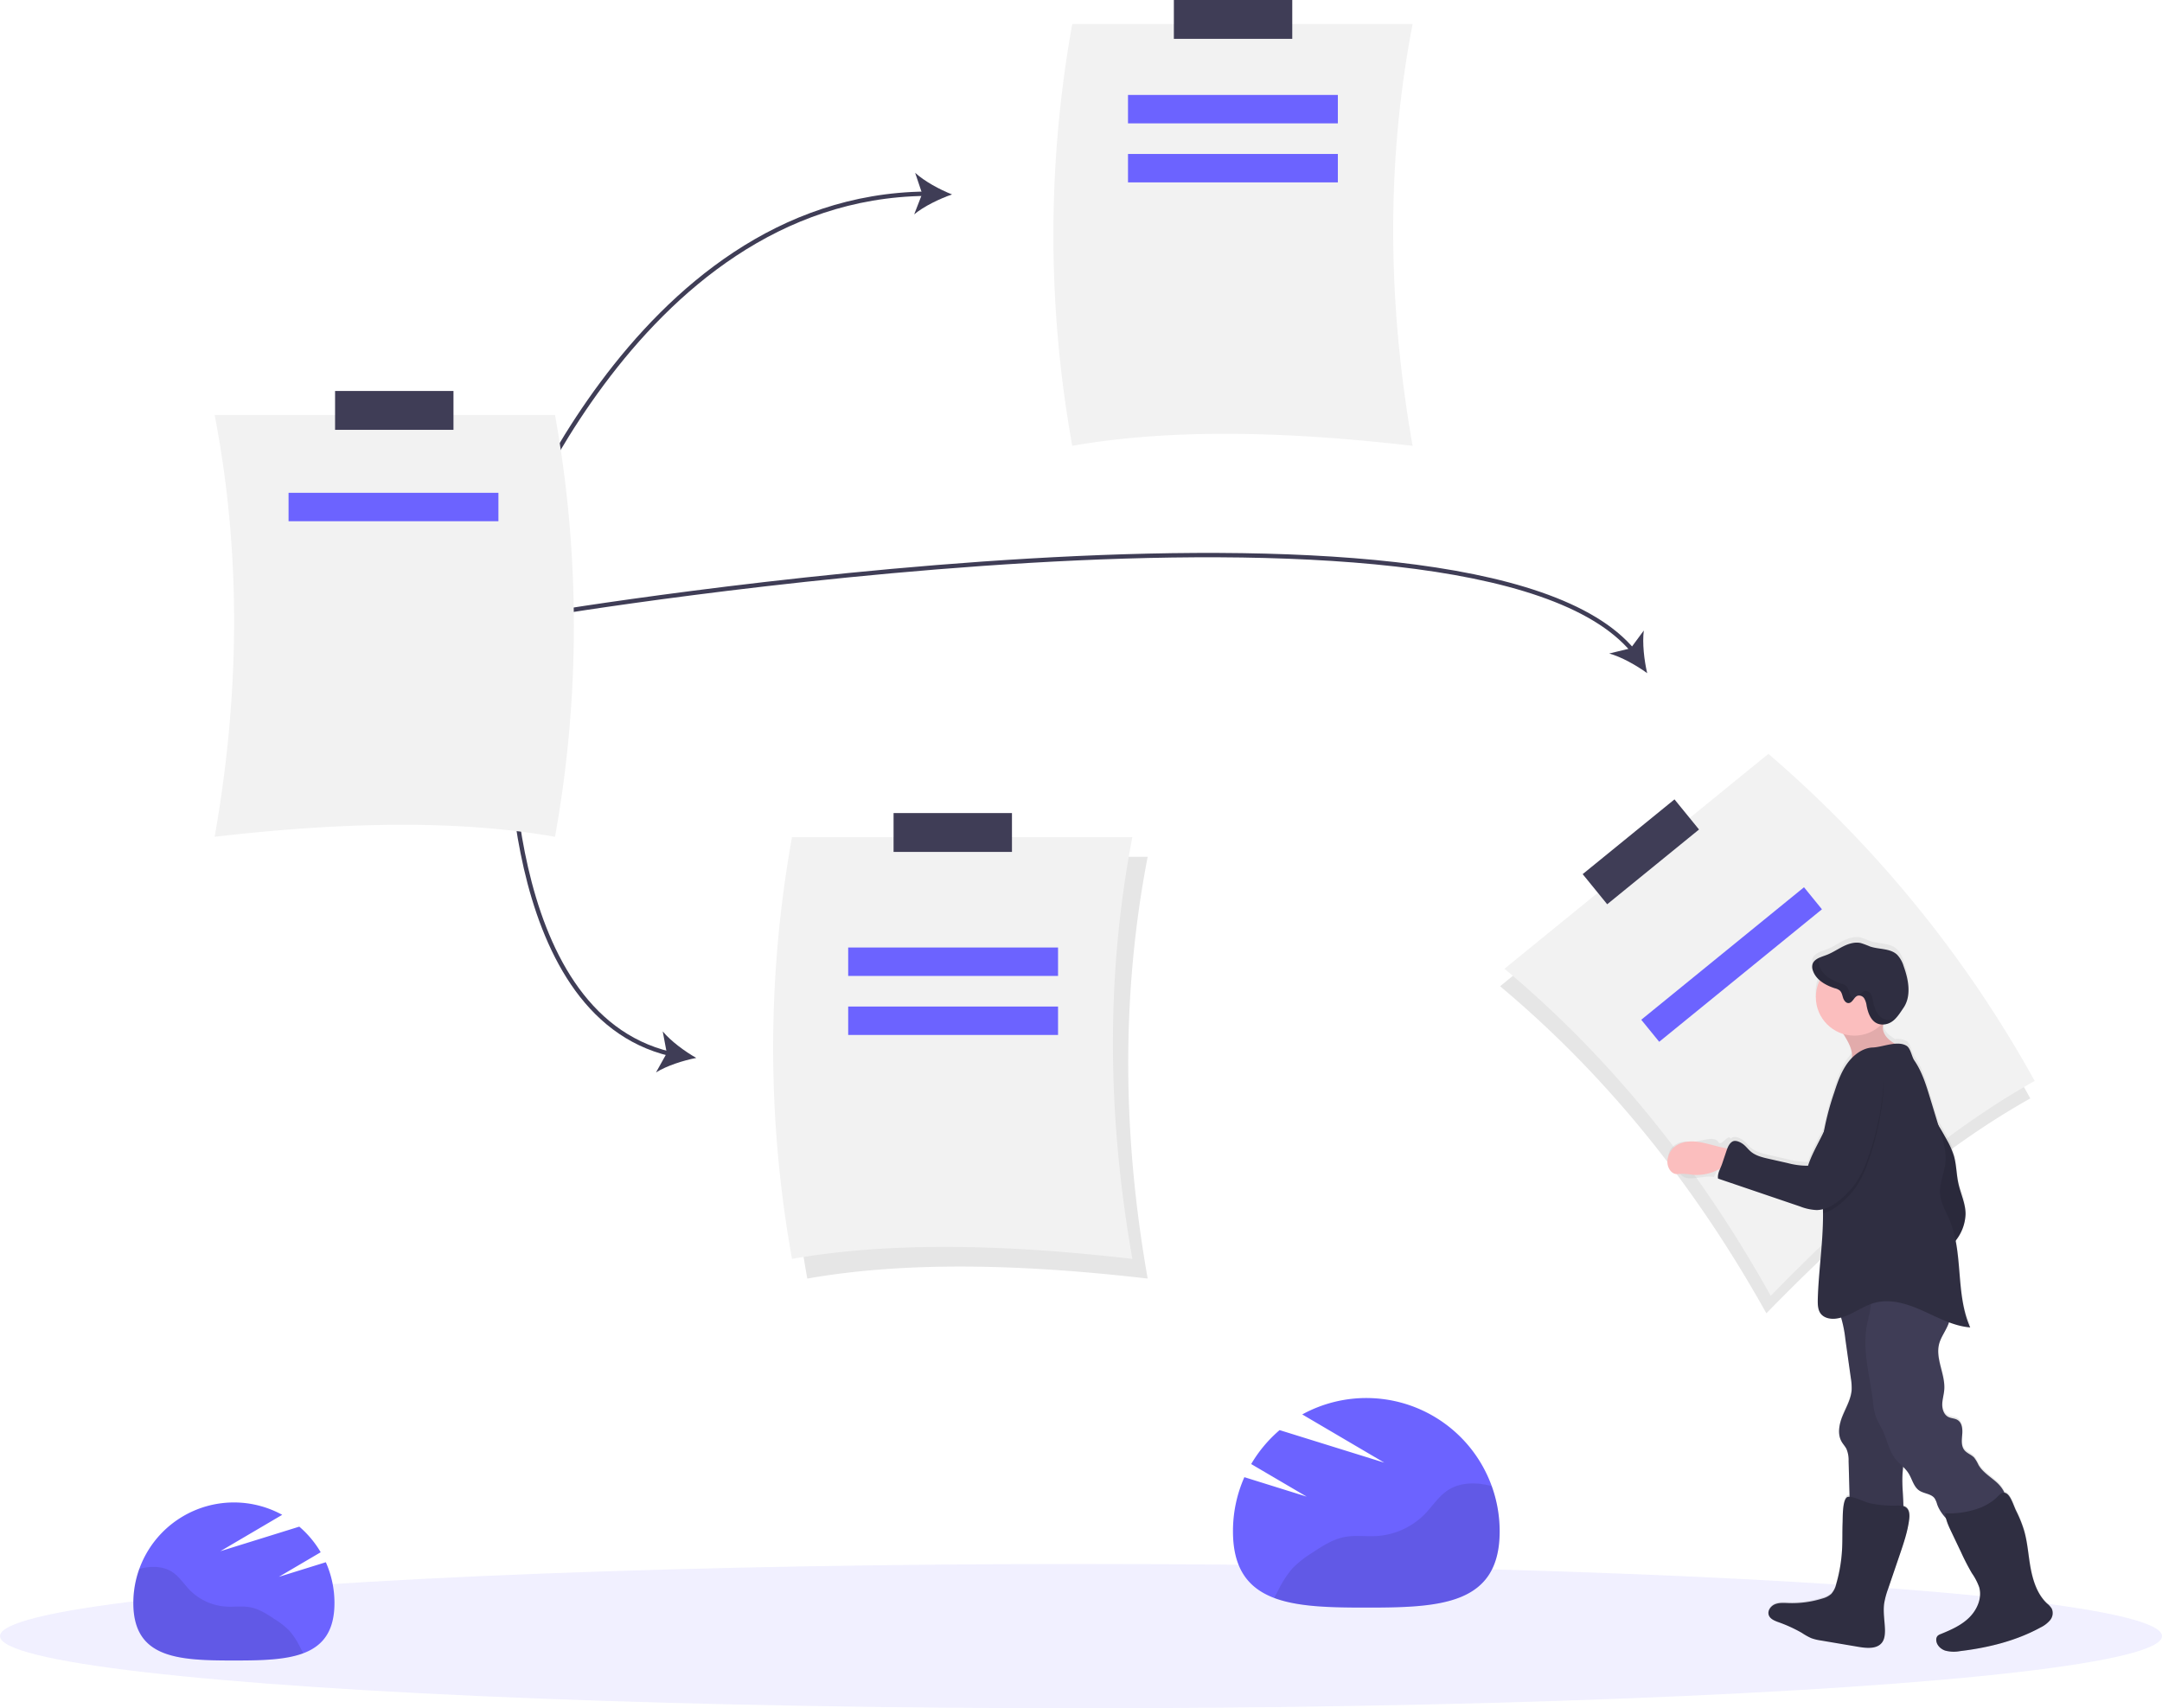 <svg xmlns="http://www.w3.org/2000/svg" xmlns:xlink="http://www.w3.org/1999/xlink" id="ff6c2c6f-bb99-48ca-bf0f-ae1c98c215e0" width="989" height="781.43" data-name="Layer 1" viewBox="0 0 989 781.43"><defs><linearGradient id="a6110406-8b9c-48da-9b9b-78691cfdbd93" x1="949.45" x2="949.45" y1="825.55" y2="497.17" gradientTransform="translate(-20.24 29.65) rotate(-2.31)" gradientUnits="userSpaceOnUse"><stop offset="0" stop-color="gray" stop-opacity=".25"/><stop offset=".54" stop-color="gray" stop-opacity=".12"/><stop offset="1" stop-color="gray" stop-opacity=".1"/></linearGradient></defs><title>timeline</title><path fill="#f2f2f2" d="M596,263.22c45.59-8,98.57-6.61,155.7,0-11.59-65.73-12.12-130.11,0-192.93H596A543.76,543.76,0,0,0,596,263.22Z" transform="translate(-105.5 -59.28)"/><rect width="54.16" height="17.77" x="642.48" y="59.28" fill="#3f3d56" transform="translate(1233.62 77.05) rotate(-180)"/><path d="M474.8,644.15c45.59-8,98.57-6.61,155.7,0-11.59-65.73-12.12-130.11,0-192.93H474.8A543.76,543.76,0,0,0,474.8,644.15Z" opacity=".1" transform="translate(-105.5 -59.28)"/><path fill="#f2f2f2" d="M467.8,635.15c45.59-8,98.57-6.61,155.7,0-11.59-65.73-12.12-130.11,0-192.93H467.8A543.76,543.76,0,0,0,467.8,635.15Z" transform="translate(-105.5 -59.28)"/><rect width="54.16" height="17.77" x="514.26" y="431.22" fill="#3f3d56" transform="translate(977.18 820.92) rotate(-180)"/><path fill="none" stroke="#3f3d56" stroke-miterlimit="10" stroke-width="2" d="M334,320.22S394.39,149.41,528.93,147.9" transform="translate(-105.5 -59.28)"/><path fill="#3f3d56" d="M541,148.22c-5.73,2-12.85,5.41-17.31,9.12l3.66-9.43-3.22-9.59C528.41,142.23,535.37,146,541,148.22Z" transform="translate(-105.5 -59.28)"/><path fill="none" stroke="#3f3d56" stroke-miterlimit="10" stroke-width="2" d="M339,385.22s-5.46,137.44,73.06,156.15" transform="translate(-105.5 -59.28)"/><path fill="#3f3d56" d="M424,543.22c-5.95,1.16-13.48,3.57-18.41,6.62l4.93-8.83-1.86-9.94C412.36,535.53,418.73,540.22,424,543.22Z" transform="translate(-105.5 -59.28)"/><path fill="none" stroke="#3f3d56" stroke-miterlimit="10" stroke-width="2" d="M355,340.22S779.62,269.44,852.49,357" transform="translate(-105.5 -59.28)"/><path fill="#3f3d56" d="M859,367.22c-4.9-3.57-11.79-7.46-17.37-9l9.82-2.39,6-8.13C856.72,353.46,857.62,361.32,859,367.22Z" transform="translate(-105.5 -59.28)"/><g opacity=".1"><ellipse cx="494.5" cy="748.43" fill="#6c63ff" rx="494.5" ry="33"/></g><path d="M1034.26,561.74c-40.39,22.6-80.61,57.11-120.74,98.3C881,601.76,840.78,551.5,791.71,510.43l120.74-98.3A543.88,543.88,0,0,1,1034.26,561.74Z" opacity=".1" transform="translate(-105.5 -59.28)"/><path fill="#f2f2f2" d="M1036.26,553.74c-40.39,22.6-80.61,57.11-120.74,98.3C883,593.76,842.78,543.5,793.71,502.43l120.74-98.3A543.88,543.88,0,0,1,1036.26,553.74Z" transform="translate(-105.5 -59.28)"/><rect width="54.16" height="17.77" x="829.01" y="440.03" fill="#3f3d56" transform="translate(-196.72 582.02) rotate(-39.15)"/><rect width="96" height="13" x="849.61" y="493.97" fill="#6c63ff" transform="translate(-219.95 619.81) rotate(-39.15)"/><path fill="url(#a6110406-8b9c-48da-9b9b-78691cfdbd93)" d="M1044.15,795a9.78,9.78,0,0,0-2.17-2.42c-4.37-4.12-6.4-10.19-7.48-16.12s-1.39-12-3.12-17.82a59.18,59.18,0,0,0-3.52-8.67c-1-2.13-2.26-6.33-4.09-7.82a2.83,2.83,0,0,0-1.26-.62,14.71,14.71,0,0,0-3.62-4.81c-2.86-2.59-6.35-4.65-8.26-8a18,18,0,0,0-1.93-3.3c-1.29-1.42-3.33-2-4.52-3.5-1.55-1.94-1.2-4.71-1-7.19s0-5.43-2.14-6.72c-1.28-.79-2.93-.72-4.26-1.41-2-1-2.79-3.53-2.75-5.78s.74-4.44.92-6.68c.56-7.16-4.16-14.28-2.34-21.22.69-2.63,2.27-4.92,3.44-7.36a16.1,16.1,0,0,0,1-2.54,35.35,35.35,0,0,0,9.74,2.34c-5.51-12.35-4.11-26.72-6.68-40l.33-.46a20.78,20.78,0,0,0,4.22-11.85c0-5-2.31-9.57-3.35-14.4-.89-4.12-.85-8.41-2-12.46a37.65,37.65,0,0,0-3.16-7.22q-1.87-3.46-3.93-6.82-1.92-6.36-3.85-12.72c-1.8-6-3.65-12-7.15-17.14-1.28-1.89-1.67-5.7-3.64-6.85a8.81,8.81,0,0,0-5.2-.9c-2.78-1.56-5.22-3.81-5.57-6.89a6.65,6.65,0,0,1,.2-2l.34,0c4.4-.41,6.63-4.29,8.92-7.68,3.7-5.51,2.29-12.95,0-19.21a13.08,13.08,0,0,0-3-5.29c-3.21-3-8.29-2.33-12.43-3.78a40.15,40.15,0,0,0-4.11-1.55c-2.75-.65-5.63.25-8.15,1.52s-4.87,2.91-7.51,3.92-5.9,1.79-6.55,4.5a5,5,0,0,0,.22,2.73,10.2,10.2,0,0,0,3.09,4.45,17.82,17.82,0,0,0,10.87,24.83c.76,1.21,1.47,2.45,2.12,3.73,1.16,2.24,2.14,4.88,1.74,7.28a22.35,22.35,0,0,0-2,2.44c-2.87,4-4.5,8.7-6,13.37a141.37,141.37,0,0,0-4.83,18.28c-2.44,5.18-5.42,10.14-7.19,15.59a35.2,35.2,0,0,1-9.38-1.25l-8.44-1.92c-2.94-.66-6-1.39-8.3-3.32-1.22-1-2.17-2.33-3.41-3.33s-3.73-2.15-5.09-1.33a4,4,0,0,0-.69.53c-1.24-2.51-4.28,3.89-5.72,1.52-2.06-3.41-9.29.54-13.19-.1a9.25,9.25,0,0,0-6.79,1.57c-2.28,1.63-3.71,5-2,7.28a12.51,12.51,0,0,0,1.39,1.43,28.59,28.59,0,0,1,3.09,4.28c3.08,4.43,10.17.52,15.55,1.54-.12.34,3.77-8.09,3.65-7.74-.71,2.07-2.22,4.59-1.84,6.75l37.54,12.85a22.86,22.86,0,0,0,7.56,1.66,12.71,12.71,0,0,0,3-.39l0,1.92v.07c.1,13.19-2,26.3-2.39,39.48-.07,2.4,0,5,1.52,6.88,1.7,2.06,4.72,2.46,7.35,2a16.65,16.65,0,0,0,1.86-.41,69.19,69.19,0,0,1,1.92,10.1l2.49,17.76a27.09,27.09,0,0,1,.39,5.54c-.29,4.18-2.5,7.94-4.1,11.81s-2.55,8.49-.45,12.11c.66,1.12,1.57,2.08,2.16,3.24a13.1,13.1,0,0,1,1,5.67q.23,8.1.44,16.18a1.89,1.89,0,0,0-1.26.26c-2.08,1.61-1.85,9.33-2,11.72-.16,4,0,8.08-.22,12.12a72.32,72.32,0,0,1-2.68,16.13,10.29,10.29,0,0,1-2.29,4.61,9.86,9.86,0,0,1-4.07,2.11,46.48,46.48,0,0,1-15.41,2.09c-2.11-.06-4.31-.27-6.27.54s-3.54,3-2.83,5c.61,1.68,2.46,2.48,4.13,3.11a66.29,66.29,0,0,1,11,5,30.8,30.8,0,0,0,4.25,2.42,21.91,21.91,0,0,0,4.38,1.08l17.73,3c3.63.63,8,1,10.31-2,1.25-1.62,1.43-3.82,1.37-5.87-.1-4-.9-8.08-.38-12.07a37.24,37.24,0,0,1,1.86-6.94L974.58,770c1.78-5.27,3.58-10.58,4.27-16.1.25-2,.23-4.27-1.3-5.53a3.69,3.69,0,0,0-1.32-.68c-.06-4.82-.69-9.64-.42-14.46.07-1.21.19-2.41.29-3.61a17.21,17.21,0,0,1,2.47,2.92c1.71,2.67,2.34,6.21,4.95,8,2.22,1.51,5.51,1.44,7.07,3.64a10.34,10.34,0,0,1,1.12,2.7,19.37,19.37,0,0,0,4,6.36,32.28,32.28,0,0,0,2.47,6.34l4.4,9.3a106,106,0,0,0,5,9.77,27.75,27.75,0,0,1,3.35,6.46c1.41,4.95-.89,10.37-4.53,14s-8.44,5.73-13.17,7.68a3.58,3.58,0,0,0-1.34.8,2.59,2.59,0,0,0-.61,1.74c0,2.31,1.9,4.28,4.08,5a15.55,15.55,0,0,0,6.83.25c12.78-1.55,25.52-4.68,36.82-10.88a13.21,13.21,0,0,0,4.39-3.39A5.13,5.13,0,0,0,1044.15,795Z" transform="translate(-105.5 -59.28)"/><path fill="#2f2e41" d="M990.14,570.78q3.2,4.9,6,10.06A37.17,37.17,0,0,1,999.3,588c1.16,4,1.13,8.27,2,12.36,1,4.8,3.34,9.38,3.34,14.29a20.56,20.56,0,0,1-4.22,11.76,56.28,56.28,0,0,1-8.82,9.11,187.68,187.68,0,0,1-12.48-61.21c-.1-2.91-.12-5.9.94-8.61.65-1.69,3.77-6.35,5.78-4.52.73.67.92,3.68,1.37,4.69A36.86,36.86,0,0,0,990.14,570.78Z" transform="translate(-105.5 -59.28)"/><path d="M990.14,570.78q3.2,4.9,6,10.06A37.17,37.17,0,0,1,999.3,588c1.16,4,1.13,8.27,2,12.36,1,4.8,3.34,9.38,3.34,14.29a20.56,20.56,0,0,1-4.22,11.76,56.28,56.28,0,0,1-8.82,9.11,187.68,187.68,0,0,1-12.48-61.21c-.1-2.91-.12-5.9.94-8.61.65-1.69,3.77-6.35,5.78-4.52.73.67.92,3.68,1.37,4.69A36.86,36.86,0,0,0,990.14,570.78Z" opacity=".1" transform="translate(-105.5 -59.28)"/><path fill="#fbbebe" d="M882.79,581.7c-3.91-.64-8.25-.33-11.29,2.21a9.32,9.32,0,0,0-3.24,6.16c-.26,2.78,1.35,6.06,4.13,6.28a13.17,13.17,0,0,0,2-.13,29.88,29.88,0,0,1,5.24.43,21.39,21.39,0,0,0,18.23-7.36c2.39-2.95-.76-4.29-3.58-4.89C890.42,583.58,886.65,582.34,882.79,581.7Z" transform="translate(-105.5 -59.28)"/><path fill="#3f3d56" d="M949.67,672l2.48,17.62a26.7,26.7,0,0,1,.38,5.5c-.29,4.15-2.5,7.88-4.09,11.72s-2.56,8.43-.45,12c.65,1.11,1.56,2.06,2.15,3.21a13,13,0,0,1,1,5.64l.68,25a157.33,157.33,0,0,0,23.18-.12,1.3,1.3,0,0,0,.84-.27,1.34,1.34,0,0,0,.29-.9c.34-5.85-.68-11.71-.35-17.56.12-2.14.42-4.28.46-6.42.12-8.71-4.18-17.24-2.88-25.86a57.51,57.51,0,0,1,1.6-6.43c4.11-14.95,3.24-30.76,2.33-46.24a1.1,1.1,0,0,0-.2-.71,1.13,1.13,0,0,0-.54-.29,28.48,28.48,0,0,0-25.78,4.91c-1.09.88-3.84,1.72-4.56,2.77-1,1.47.31,2.92.89,4.48A56.76,56.76,0,0,1,949.67,672Z" transform="translate(-105.5 -59.28)"/><path d="M949.67,672l2.48,17.62a26.7,26.7,0,0,1,.38,5.5c-.29,4.15-2.5,7.88-4.09,11.72s-2.56,8.43-.45,12c.65,1.11,1.56,2.06,2.15,3.21a13,13,0,0,1,1,5.64l.68,25a157.33,157.33,0,0,0,23.18-.12,1.3,1.3,0,0,0,.84-.27,1.34,1.34,0,0,0,.29-.9c.34-5.85-.68-11.71-.35-17.56.12-2.14.42-4.28.46-6.42.12-8.71-4.18-17.24-2.88-25.86a57.51,57.51,0,0,1,1.6-6.43c4.11-14.95,3.24-30.76,2.33-46.24a1.1,1.1,0,0,0-.2-.71,1.13,1.13,0,0,0-.54-.29,28.48,28.48,0,0,0-25.78,4.91c-1.09.88-3.84,1.72-4.56,2.77-1,1.47.31,2.92.89,4.48A56.76,56.76,0,0,1,949.67,672Z" opacity=".1" transform="translate(-105.5 -59.28)"/><path fill="#3f3d56" d="M996,666.71c-1.17,2.43-2.74,4.7-3.44,7.31-1.82,6.89,2.89,14,2.33,21.06-.18,2.22-.87,4.4-.92,6.63s.77,4.7,2.75,5.73c1.33.69,3,.62,4.25,1.4,2.11,1.28,2.35,4.22,2.14,6.67s-.56,5.21,1,7.14c1.19,1.49,3.23,2.06,4.51,3.47a17.25,17.25,0,0,1,1.93,3.27c1.91,3.33,5.4,5.38,8.26,7.94s5.28,6.47,4,10.09c-.94,2.67-3.58,4.3-6.12,5.56a64.9,64.9,0,0,1-14.57,5.14,3.39,3.39,0,0,1-1.67.09,3.57,3.57,0,0,1-1.46-1c-2.95-2.88-6-5.91-7.36-9.81a10.21,10.21,0,0,0-1.12-2.68c-1.56-2.18-4.85-2.11-7.07-3.61-2.6-1.77-3.23-5.29-4.93-7.94s-4.19-4.22-6-6.56c-3.06-3.88-3.81-9.06-6-13.49a62.76,62.76,0,0,1-2.86-5.6,30.39,30.39,0,0,1-1.37-7.24c-1.41-11.67-5-23.44-2.74-35,.5-2.55,1.27-5,1.59-7.62.55-4.54-.32-9.17.35-13.7a3.73,3.73,0,0,1,1.51-2.9,4,4,0,0,1,1.72-.36,118.6,118.6,0,0,1,17.78.4c3,.3,6.36.91,8.16,3.35,1.53,2.1,1.45,4.92,1.94,7.47.61,3.13,2.2,4.85,3.87,7.31S997.27,664.17,996,666.71Z" transform="translate(-105.5 -59.28)"/><path fill="#2f2e41" d="M973,748c1.58,0,3.33-.1,4.55.91,1.52,1.24,1.54,3.53,1.3,5.48-.7,5.48-2.49,10.75-4.28,16l-5.32,15.6a37,37,0,0,0-1.86,6.89c-.52,4,.28,8,.38,12,0,2-.13,4.22-1.38,5.82-2.26,2.91-6.67,2.57-10.3,2l-17.71-3a21.09,21.09,0,0,1-4.38-1.08,28.69,28.69,0,0,1-4.25-2.39,65.38,65.38,0,0,0-11-5c-1.66-.63-3.52-1.42-4.12-3.09-.71-2,.87-4.19,2.83-5s4.15-.6,6.27-.53a46.72,46.72,0,0,0,15.4-2.09,9.84,9.84,0,0,0,4.06-2.09,10.1,10.1,0,0,0,2.29-4.57,70.25,70.25,0,0,0,2.68-16c.21-4,.07-8,.23-12,.1-2.38-.13-10,1.95-11.63,1.59-1.22,8.13,2.14,10.28,2.64A50,50,0,0,0,973,748Z" transform="translate(-105.5 -59.28)"/><path fill="#2f2e41" d="M1031.31,759.09c1.73,5.74,2,11.79,3.12,17.68s3.1,11.91,7.47,16a9.69,9.69,0,0,1,2.17,2.4,5.06,5.06,0,0,1-.75,5.23,13.23,13.23,0,0,1-4.39,3.36c-11.29,6.17-24,9.27-36.81,10.81a15.36,15.36,0,0,1-6.82-.24c-2.18-.74-4.11-2.7-4.07-5a2.53,2.53,0,0,1,.6-1.72,3.62,3.62,0,0,1,1.35-.8c4.72-1.93,9.51-4,13.16-7.62s5.94-9,4.53-13.86a27,27,0,0,0-3.35-6.41,108.53,108.53,0,0,1-5-9.7l-4.4-9.23c-1.29-2.7-2.59-5.48-2.81-8.46a40.42,40.42,0,0,0,16.22-2.6,25.24,25.24,0,0,0,6.67-4c1.7-1.42,3.25-4.07,5.54-2.21,1.84,1.48,3,5.64,4.08,7.76A57.3,57.3,0,0,1,1031.31,759.09Z" transform="translate(-105.5 -59.28)"/><path fill="#fbbebe" d="M966.83,529.91c.44,3.83,4.16,6.37,7.71,7.88L952.07,545c1.45-2.78.28-6.17-1.16-9a50.1,50.1,0,0,0-4-6.4c-.22-.32-.47-.71-.31-1.06a1.12,1.12,0,0,1,.63-.49c4.62-2.06,9.38-4.19,14.43-4.94,1.46-.22,4.22-.8,5.31.68S966.62,528.14,966.83,529.91Z" transform="translate(-105.5 -59.28)"/><path d="M966.83,529.91c.44,3.83,4.16,6.37,7.71,7.88L952.07,545c1.45-2.78.28-6.17-1.16-9a50.1,50.1,0,0,0-4-6.4c-.22-.32-.47-.71-.31-1.06a1.12,1.12,0,0,1,.63-.49c4.62-2.06,9.38-4.19,14.43-4.94,1.46-.22,4.22-.8,5.31.68S966.62,528.14,966.83,529.91Z" opacity=".1" transform="translate(-105.5 -59.28)"/><circle cx="848.27" cy="456.12" r="17.62" fill="#fbbebe"/><path fill="#2f2e41" d="M938.54,660.4c1.71,2,4.72,2.44,7.35,2,6.15-1,11.18-5.53,17.2-7.17,7.38-2,15.19.58,22.16,3.72s13.9,6.95,21.52,7.55c-6.89-15.36-2.95-33.85-9.54-49.34-1.61-3.79-3.86-7.44-4.22-11.54-.45-5.09,2.09-10,2.48-15.06.36-4.51-1-9-2.3-13.29q-2.41-7.92-4.82-15.85c-1.8-5.91-3.65-11.91-7.14-17-1.29-1.87-1.68-5.65-3.64-6.79-4.28-2.47-10.77.65-15.41.82s-8.87,3.47-11.58,7.19c-2.87,4-4.5,8.64-6,13.28a125.91,125.91,0,0,0-5.33,21.23c-.15,1.08-.28,2.16-.38,3.25-1,10.27.46,20.6.54,30.91v.07c.1,13.09-2,26.1-2.39,39.18C937,656,937,658.57,938.54,660.4Z" transform="translate(-105.5 -59.28)"/><path d="M939.42,614.32c3.45-.87,6.57-3.1,9.25-5.53a39,39,0,0,0,6.14-6.95,50.14,50.14,0,0,0,5.29-11.17,129.16,129.16,0,0,0,7-32.27c.26-3,.34-6.21-1.45-8.59a7.24,7.24,0,0,0-8.75-2.13c-2.36,1.16-3.89,3.49-5.31,5.71-2.81,4.43-5.64,8.9-7.45,13.82-.8,2.18-1.39,4.43-2.17,6.62a62,62,0,0,1-2.74,6.33c-.15,1.08-.28,2.16-.38,3.25C937.92,593.68,939.34,604,939.42,614.32Z" opacity=".1" transform="translate(-105.5 -59.28)"/><path fill="#2f2e41" d="M965.6,547.91c1.79,2.38,1.71,5.63,1.46,8.59a129.35,129.35,0,0,1-7,32.28,49.43,49.43,0,0,1-5.29,11.16,38.67,38.67,0,0,1-6.14,6.95c-3.4,3.11-7.54,5.87-12.15,5.92a23.42,23.42,0,0,1-7.56-1.65l-37.51-12.75c-.38-2.14,1.13-4.63,1.84-6.69l2-5.94c.57-1.64,1.23-3.4,2.72-4.29s3.85.33,5.09,1.31,2.18,2.3,3.4,3.31c2.31,1.92,5.36,2.63,8.3,3.29l8.43,1.9a35.6,35.6,0,0,0,9.38,1.24c2.35-7.17,6.82-13.5,9.35-20.61.78-2.19,1.37-4.44,2.18-6.61,1.8-4.93,4.64-9.4,7.45-13.82,1.41-2.23,2.94-4.56,5.31-5.71A7.21,7.21,0,0,1,965.6,547.91Z" transform="translate(-105.5 -59.28)"/><path fill="#2f2e41" d="M959.39,519.37a9,9,0,0,0-1.06-3.3,2.79,2.79,0,0,0-3-1.32c-1.76.55-2.35,3.28-4.19,3.37-1.24.06-2.13-1.2-2.52-2.39s-.6-2.52-1.53-3.36a5.68,5.68,0,0,0-2.18-1c-4.27-1.35-8.68-3.85-10.1-8.1a4.83,4.83,0,0,1-.23-2.71c.65-2.69,4-3.49,6.55-4.47s5-2.63,7.5-3.88,5.4-2.16,8.15-1.52a42.56,42.56,0,0,1,4.11,1.54c4.14,1.43,9.21.76,12.42,3.75a12.93,12.93,0,0,1,3,5.25c2.24,6.21,3.66,13.59-.05,19.06-2.29,3.37-4.51,7.22-8.91,7.62C962.23,528.36,960.2,523.69,959.39,519.37Z" transform="translate(-105.5 -59.28)"/><g opacity=".1"><path d="M951.57,513.61c-.39-1.18-.6-2.52-1.52-3.36a5.68,5.68,0,0,0-2.18-1c-4.28-1.35-8.68-3.85-10.11-8.1a4.92,4.92,0,0,1-.22-2.71,3.56,3.56,0,0,1,.53-1.19c-1.63.71-3.05,1.65-3.45,3.31a4.83,4.83,0,0,0,.23,2.71c1.42,4.25,5.83,6.75,10.1,8.1a5.68,5.68,0,0,1,2.18,1c.93.84,1.13,2.18,1.53,3.36s1.28,2.45,2.52,2.39,1.84-1.19,2.63-2.15C952.72,515.84,951.93,514.7,951.57,513.61Z" transform="translate(-105.5 -59.28)"/><path d="M970.29,525.77c-5.14.47-7.17-4.2-8-8.52a8.65,8.65,0,0,0-1-3.29,2.8,2.8,0,0,0-3-1.33c-.95.3-1.56,1.24-2.21,2a3,3,0,0,1,2.26,1.39,9,9,0,0,1,1.06,3.3c.81,4.32,2.84,9,8,8.52a8.2,8.2,0,0,0,5.28-2.73A7.45,7.45,0,0,1,970.29,525.77Z" transform="translate(-105.5 -59.28)"/></g><path fill="#f2f2f2" d="M359.39,442.06c-45.58-8-98.57-6.6-155.7,0,11.59-65.72,12.13-130.1,0-192.93h155.7A543.76,543.76,0,0,1,359.39,442.06Z" transform="translate(-105.5 -59.28)"/><rect width="54.16" height="17.77" x="153.28" y="178.85" fill="#3f3d56"/><rect width="96" height="13" x="388" y="433.43" fill="#6c63ff"/><rect width="96" height="13" x="388" y="460.43" fill="#6c63ff"/><rect width="96" height="13" x="516" y="43.43" fill="#6c63ff"/><rect width="96" height="13" x="516" y="70.43" fill="#6c63ff"/><rect width="96" height="13" x="132" y="225.43" fill="#6c63ff"/><path fill="#6c63ff" d="M233.06,780.59l19.14-11.25a46,46,0,0,0-9.79-11.71L206.3,768.86l28.3-16.64a46,46,0,0,0-68.1,40.35c0,25.41,20.59,26.29,46,26.29s46-.88,46-26.29a45.75,45.75,0,0,0-3.95-18.66Z" transform="translate(-105.5 -59.28)"/><path d="M237.93,805.29a35.81,35.81,0,0,0-6.78-5.33c-3.48-2.31-7.07-4.66-11.17-5.45-3.6-.68-7.31-.1-11-.31a25.71,25.71,0,0,1-16.81-7.7c-2.61-2.71-4.67-6-7.81-8.09-3.39-2.23-7.69-2.71-11.71-2.15a29.07,29.07,0,0,0-3.46.71,45.8,45.8,0,0,0-2.72,15.6c0,25.41,20.59,26.29,46,26.29,12.33,0,23.52-.21,31.78-3.33L242.9,813A35.89,35.89,0,0,0,237.93,805.29Z" opacity=".1" transform="translate(-105.5 -59.28)"/><path fill="#6c63ff" d="M703.24,743.9,677.85,729a61.22,61.22,0,0,1,13-15.53l47.89,14.89-37.53-22.06a61,61,0,0,1,90.31,53.51c0,33.69-27.31,34.85-61,34.85s-61-1.16-61-34.85A60.77,60.77,0,0,1,674.73,735Z" transform="translate(-105.5 -59.28)"/><path d="M696.77,776.65a48.63,48.63,0,0,1,9-7.07c4.61-3.05,9.38-6.18,14.81-7.22,4.77-.91,9.69-.14,14.54-.42a34,34,0,0,0,22.3-10.21c3.46-3.59,6.19-8,10.36-10.73,4.49-3,10.19-3.58,15.52-2.85a42.61,42.61,0,0,1,4.6.94,60.89,60.89,0,0,1,3.6,20.7c0,33.69-27.31,34.85-61,34.85-16.35,0-31.19-.27-42.15-4.4l1.83-3.42A48.05,48.05,0,0,1,696.77,776.65Z" opacity=".1" transform="translate(-105.5 -59.28)"/></svg>